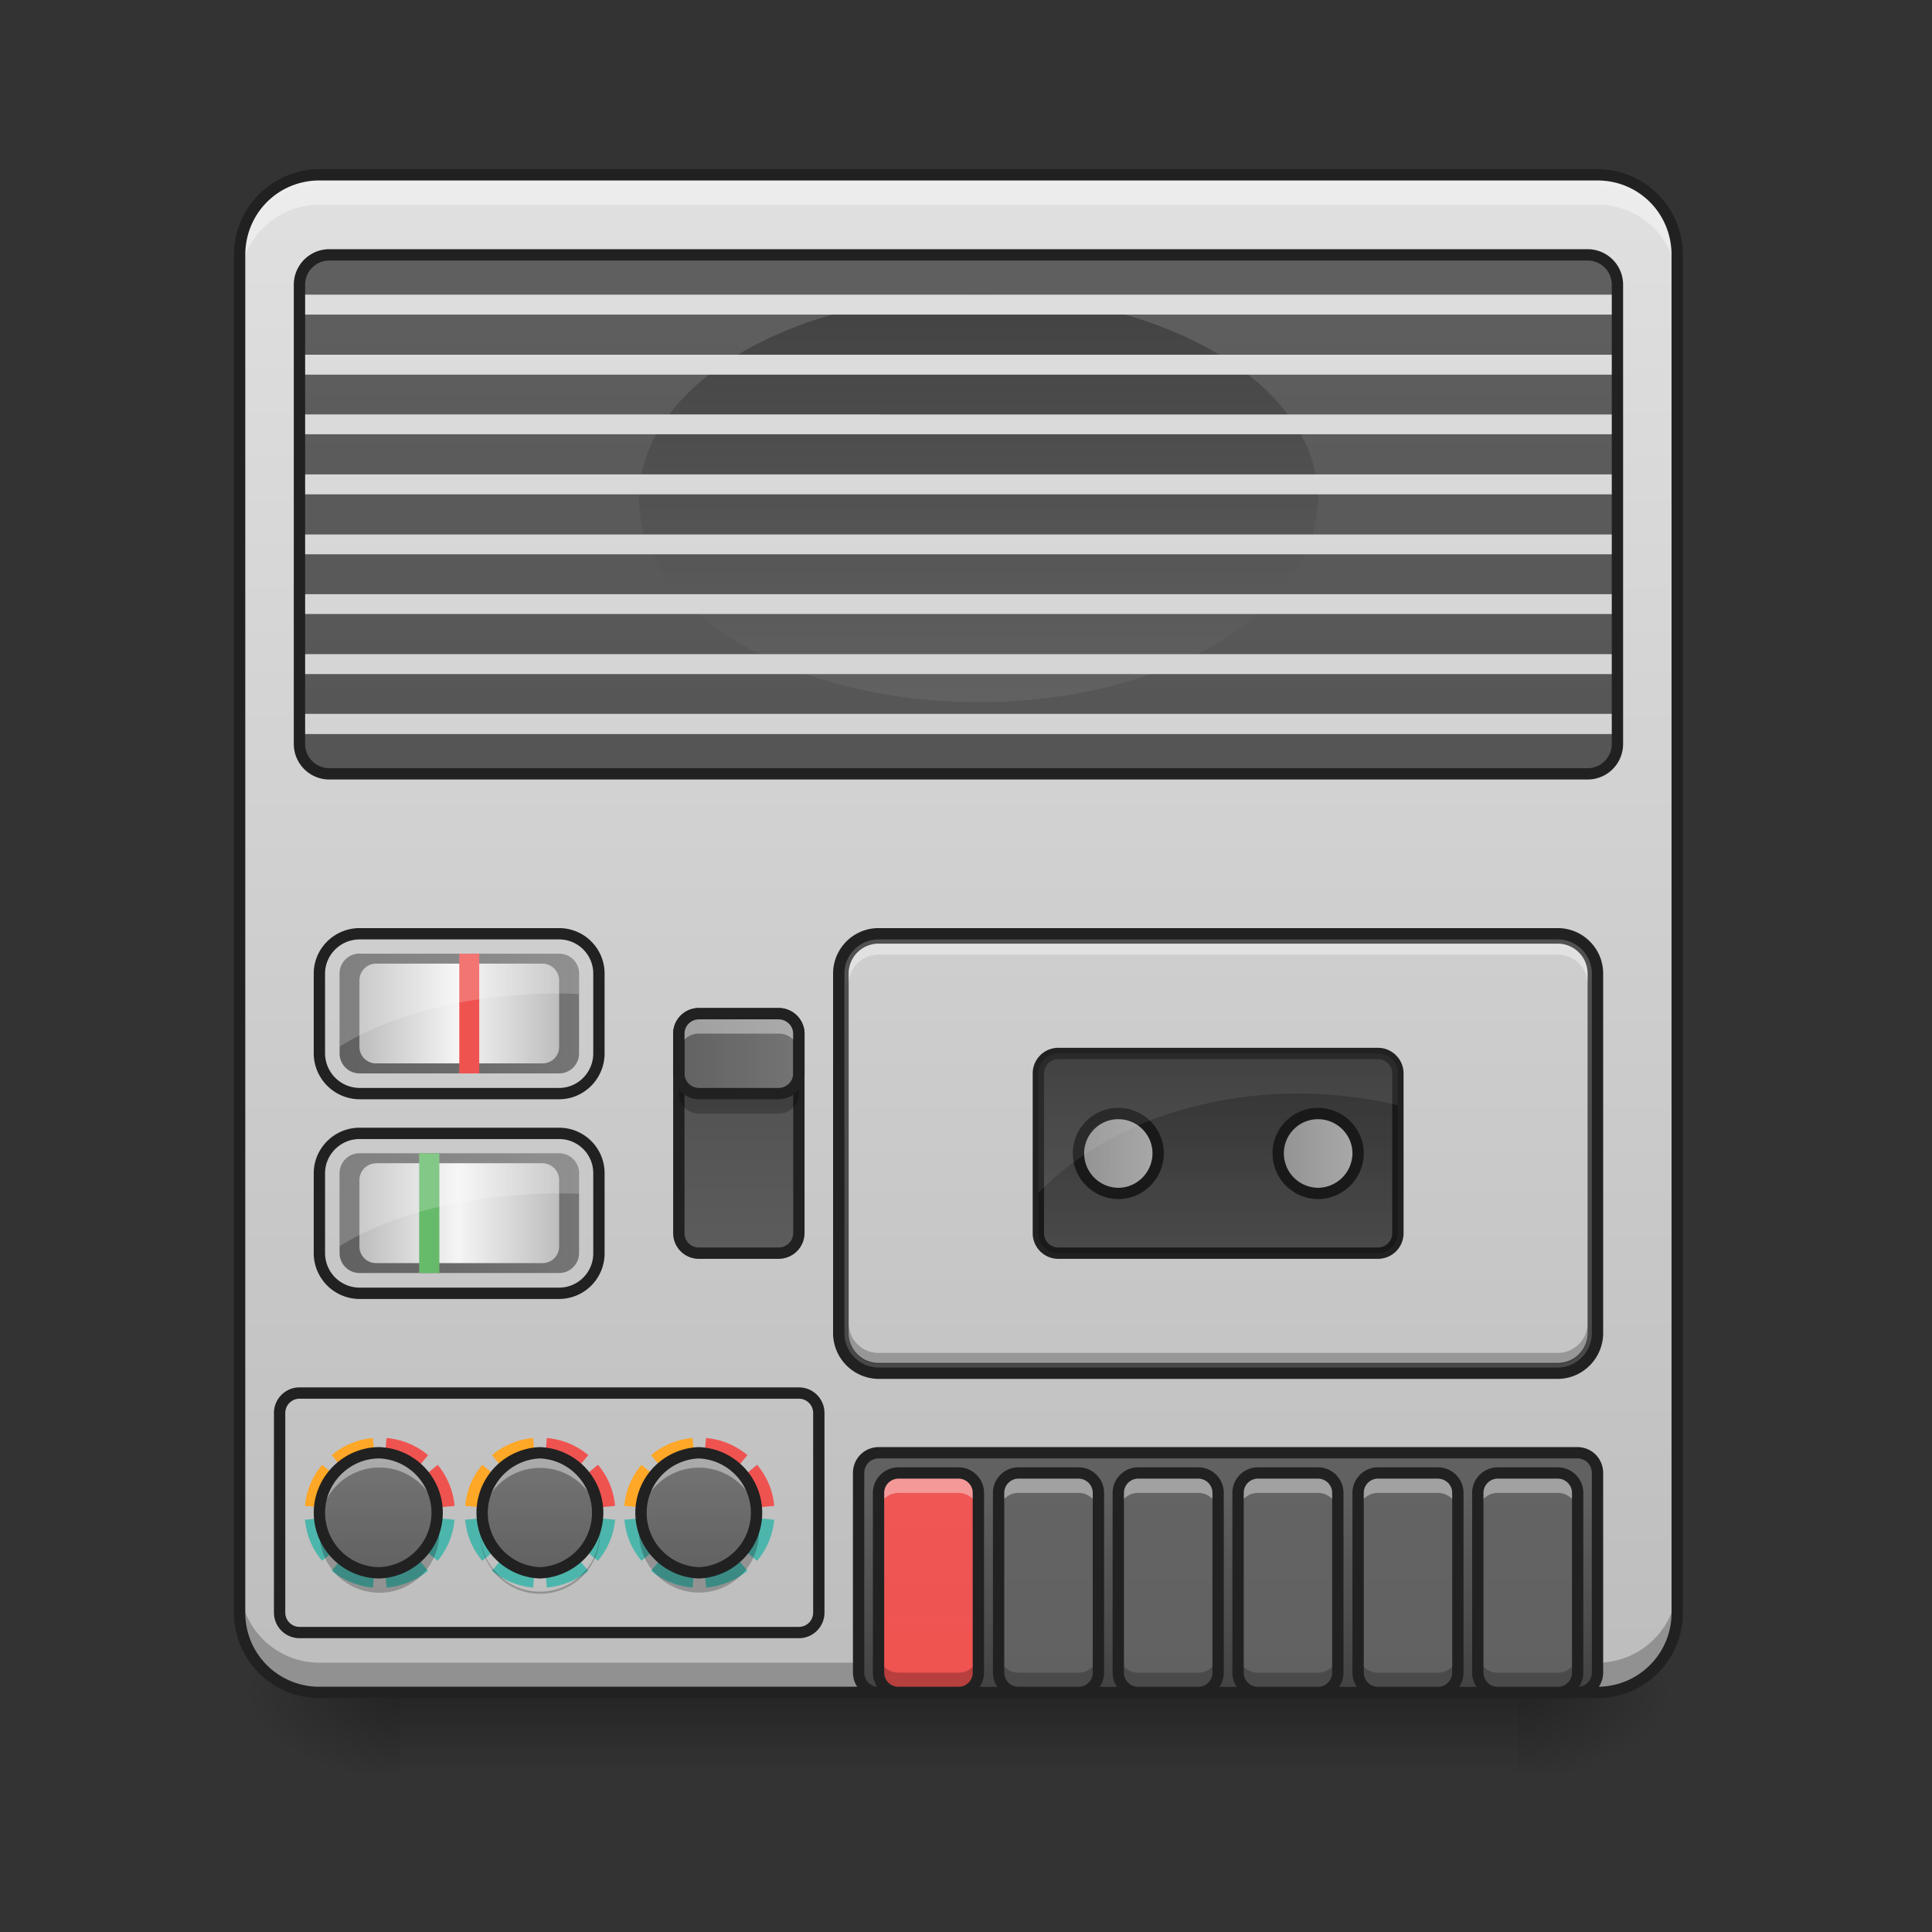 <svg xmlns="http://www.w3.org/2000/svg" width="22pt" height="22pt" viewBox="0 0 22 22"><rect x="0" y="0" width="22" height="22" fill="#333333" stroke="none"/><defs><linearGradient id="a" gradientUnits="userSpaceOnUse" x1="254" y1="233.5" x2="254" y2="254.667" gradientTransform="matrix(.043 0 0 .043 0 9.24)"><stop offset="0" stop-opacity=".275"/><stop offset="1" stop-opacity="0"/></linearGradient><radialGradient id="b" gradientUnits="userSpaceOnUse" cx="450.909" cy="189.579" fx="450.909" fy="189.579" r="21.167" gradientTransform="matrix(0 -.054 -.097 0 35.385 43.722)"><stop offset="0" stop-opacity=".314"/><stop offset=".222" stop-opacity=".275"/><stop offset="1" stop-opacity="0"/></radialGradient><radialGradient id="c" gradientUnits="userSpaceOnUse" cx="450.909" cy="189.579" fx="450.909" fy="189.579" r="21.167" gradientTransform="matrix(0 .054 .097 0 -13.555 -5.175)"><stop offset="0" stop-opacity=".314"/><stop offset=".222" stop-opacity=".275"/><stop offset="1" stop-opacity="0"/></radialGradient><radialGradient id="d" gradientUnits="userSpaceOnUse" cx="450.909" cy="189.579" fx="450.909" fy="189.579" r="21.167" gradientTransform="matrix(0 -.054 .097 0 -13.555 43.722)"><stop offset="0" stop-opacity=".314"/><stop offset=".222" stop-opacity=".275"/><stop offset="1" stop-opacity="0"/></radialGradient><radialGradient id="e" gradientUnits="userSpaceOnUse" cx="450.909" cy="189.579" fx="450.909" fy="189.579" r="21.167" gradientTransform="matrix(0 .054 -.097 0 35.385 -5.175)"><stop offset="0" stop-opacity=".314"/><stop offset=".222" stop-opacity=".275"/><stop offset="1" stop-opacity="0"/></radialGradient><linearGradient id="f" gradientUnits="userSpaceOnUse" x1="243.417" y1="-168.667" x2="243.417" y2="233.5" gradientTransform="matrix(.043 0 0 .043 0 9.24)"><stop offset="0" stop-color="#e0e0e0"/><stop offset="1" stop-color="#bdbdbd"/></linearGradient><linearGradient id="g" gradientUnits="userSpaceOnUse" x1="169.333" y1="95.917" x2="169.333" y2="-306.25" gradientTransform="matrix(.043 0 0 .043 .455 15.152)"><stop offset="0" stop-color="#424242"/><stop offset="1" stop-color="#616161"/></linearGradient><linearGradient id="h" gradientUnits="userSpaceOnUse" x1="328.083" y1="233.5" x2="328.083" y2="180.583" gradientTransform="matrix(.043 0 0 .043 0 9.24)"><stop offset="0" stop-color="#424242"/><stop offset="1" stop-color="#616161"/></linearGradient><linearGradient id="i" gradientUnits="userSpaceOnUse" x1="105.833" y1="233.5" x2="105.833" y2="-168.667" gradientTransform="matrix(.043 0 0 .043 5.23 9.24)"><stop offset="0" stop-color="#ef5350"/><stop offset="1" stop-color="#e57373"/></linearGradient><linearGradient id="j" gradientUnits="userSpaceOnUse" x1="105.833" y1="233.5" x2="105.833" y2="-168.667" gradientTransform="matrix(.043 0 0 .043 6.595 9.24)"><stop offset="0" stop-color="#616161"/><stop offset="1" stop-color="#757575"/></linearGradient><linearGradient id="k" gradientUnits="userSpaceOnUse" x1="105.833" y1="233.5" x2="105.833" y2="-168.667" gradientTransform="matrix(.043 0 0 .043 7.959 9.24)"><stop offset="0" stop-color="#616161"/><stop offset="1" stop-color="#757575"/></linearGradient><linearGradient id="l" gradientUnits="userSpaceOnUse" x1="105.833" y1="233.5" x2="105.833" y2="-168.667" gradientTransform="matrix(.043 0 0 .043 9.323 9.24)"><stop offset="0" stop-color="#616161"/><stop offset="1" stop-color="#757575"/></linearGradient><linearGradient id="m" gradientUnits="userSpaceOnUse" x1="105.833" y1="233.5" x2="105.833" y2="-168.667" gradientTransform="matrix(.043 0 0 .043 10.688 9.24)"><stop offset="0" stop-color="#616161"/><stop offset="1" stop-color="#757575"/></linearGradient><linearGradient id="n" gradientUnits="userSpaceOnUse" x1="105.833" y1="233.5" x2="105.833" y2="-168.667" gradientTransform="matrix(.043 0 0 .043 12.052 9.24)"><stop offset="0" stop-color="#616161"/><stop offset="1" stop-color="#757575"/></linearGradient><linearGradient id="o" gradientUnits="userSpaceOnUse" x1="150.225" y1="-332.179" x2="150.225" y2="110.204" gradientTransform="matrix(.041 0 0 .039 1.16 14.968)"><stop offset="0" stop-color="#e0e0e0"/><stop offset="1" stop-color="#bdbdbd"/></linearGradient><linearGradient id="p" gradientUnits="userSpaceOnUse" x1="333.375" y1="64.167" x2="333.375" y2="117.083" gradientTransform="matrix(.043 0 0 .043 0 9.24)"><stop offset="0" stop-color="#424242"/><stop offset="1" stop-color="#616161"/></linearGradient><linearGradient id="q" gradientUnits="userSpaceOnUse" x1="254" y1="233.5" x2="254" y2="-168.667" gradientTransform="matrix(.043 0 0 .043 0 9.24)"><stop offset="0" stop-color="#424242"/><stop offset="1" stop-color="#616161"/></linearGradient><linearGradient id="r" gradientUnits="userSpaceOnUse" x1="402.167" y1="-16.5" x2="402.167" y2="89.333" gradientTransform="matrix(.043 0 0 .043 -6.367 4.065)"><stop offset="0" stop-color="#424242"/><stop offset="1" stop-color="#616161"/></linearGradient><linearGradient id="s" gradientUnits="userSpaceOnUse" x1="254" y1="-168.667" x2="254" y2="233.5" gradientTransform="matrix(.043 0 0 .043 0 9.24)"><stop offset="0" stop-color="#e0e0e0"/><stop offset="1" stop-color="#bdbdbd"/></linearGradient><linearGradient id="t" gradientUnits="userSpaceOnUse" x1="95.25" y1="201.75" x2="95.25" y2="170" gradientTransform="matrix(.043 0 0 .043 0 9.24)"><stop offset="0" stop-color="#616161"/><stop offset="1" stop-color="#757575"/></linearGradient><linearGradient id="u" gradientUnits="userSpaceOnUse" x1="95.25" y1="201.75" x2="95.25" y2="170" gradientTransform="matrix(.043 0 0 .043 1.829 9.24)"><stop offset="0" stop-color="#616161"/><stop offset="1" stop-color="#757575"/></linearGradient><linearGradient id="v" gradientUnits="userSpaceOnUse" x1="95.25" y1="201.75" x2="95.25" y2="170" gradientTransform="matrix(.043 0 0 .043 3.638 9.24)"><stop offset="0" stop-color="#616161"/><stop offset="1" stop-color="#757575"/></linearGradient><linearGradient id="w" gradientUnits="userSpaceOnUse" x1="195.792" y1="117.083" x2="195.792" y2="53.583" gradientTransform="matrix(.043 0 0 .043 0 9.24)"><stop offset="0" stop-color="#e0e0e0"/><stop offset="1" stop-color="#bdbdbd"/></linearGradient><linearGradient id="x" gradientUnits="userSpaceOnUse" x1="178.417" y1="64.167" x2="213.167" y2="64.167" gradientTransform="matrix(.043 0 0 .043 0 9.24)"><stop offset="0" stop-color="#616161"/><stop offset="1" stop-color="#757575"/></linearGradient><linearGradient id="y" gradientUnits="userSpaceOnUse" x1="337.167" y1="90.625" x2="361.333" y2="90.625" gradientTransform="matrix(.043 0 0 .043 0 9.24)"><stop offset="0" stop-color="#bdbdbd"/><stop offset="1" stop-color="#e0e0e0"/></linearGradient><linearGradient id="z" gradientUnits="userSpaceOnUse" x1="284.25" y1="90.625" x2="308.417" y2="90.625" gradientTransform="matrix(.043 0 0 .043 0 9.24)"><stop offset="0" stop-color="#bdbdbd"/><stop offset="1" stop-color="#e0e0e0"/></linearGradient><linearGradient id="A" gradientUnits="userSpaceOnUse" x1="89.958" y1="53.583" x2="153.458" y2="53.583" gradientTransform="matrix(.043 0 0 .043 0 9.24)"><stop offset="0" stop-color="#616161"/><stop offset="1" stop-color="#757575"/></linearGradient><linearGradient id="B" gradientUnits="userSpaceOnUse" x1="95.25" y1="53.583" x2="148.167" y2="53.583" gradientTransform="matrix(.043 0 0 .043 0 9.24)"><stop offset="0" stop-color="#bdbdbd"/><stop offset=".493" stop-color="#f5f5f5"/><stop offset="1" stop-color="#bdbdbd"/></linearGradient><linearGradient id="C" gradientUnits="userSpaceOnUse" x1="89.958" y1="53.583" x2="153.458" y2="53.583" gradientTransform="matrix(.043 0 0 .043 0 11.513)"><stop offset="0" stop-color="#616161"/><stop offset="1" stop-color="#757575"/></linearGradient><linearGradient id="D" gradientUnits="userSpaceOnUse" x1="95.25" y1="53.583" x2="148.167" y2="53.583" gradientTransform="matrix(.043 0 0 .043 0 11.513)"><stop offset="0" stop-color="#bdbdbd"/><stop offset=".493" stop-color="#f5f5f5"/><stop offset="1" stop-color="#bdbdbd"/></linearGradient></defs><path d="M4.547 19.273H17.28v.91H4.547zm0 0" fill="url(#a)"/><path d="M17.281 19.273h1.82v-.91h-1.82zm0 0" fill="url(#b)"/><path d="M4.547 19.273H2.73v.91h1.817zm0 0" fill="url(#c)"/><path d="M4.547 19.273H2.73v-.91h1.817zm0 0" fill="url(#d)"/><path d="M17.281 19.273h1.82v.91h-1.82zm0 0" fill="url(#e)"/><path d="M3.637 1.992H18.19c.504 0 .91.406.91.91v15.461c0 .504-.406.91-.91.91H3.637a.908.908 0 0 1-.907-.91V2.903c0-.505.407-.91.907-.91zm0 0" fill="url(#f)"/><path d="M3.637 1.992a.905.905 0 0 0-.907.91v.114c0-.504.403-.91.907-.91H18.19c.504 0 .91.406.91.91v-.114a.909.909 0 0 0-.91-.91zm0 0" fill="#e6e6e6" fill-opacity=".588"/><path d="M10.004 10.633h7.734c.25 0 .453.203.453.453v4.094c0 .25-.203.457-.453.457h-7.734a.457.457 0 0 1-.453-.457v-4.094c0-.25.203-.453.453-.453zm0 0" fill="url(#g)"/><path d="M3.637 1.992a.905.905 0 0 0-.907.91v.34c0-.504.403-.91.907-.91H18.19c.504 0 .91.406.91.91v-.34a.909.909 0 0 0-.91-.91zm0 0" fill="#fff" fill-opacity=".392"/><path d="M3.637 19.273a.905.905 0 0 1-.907-.91v-.34c0 .504.403.91.907.91H18.19c.504 0 .91-.406.91-.91v.34c0 .504-.406.91-.91.91zm0 0" fill-opacity=".235"/><path d="M3.637 1.926a.976.976 0 0 0-.973.976v15.461c0 .54.438.973.973.973H18.19a.97.97 0 0 0 .973-.973V2.903a.974.974 0 0 0-.973-.977zm0 .129H18.19c.47 0 .844.375.844.847v15.461a.84.84 0 0 1-.844.844H3.637a.84.84 0 0 1-.844-.844V2.903c0-.473.375-.848.844-.848zm0 0" fill="#212121"/><path d="M10.004 16.543h7.96c.126 0 .227.102.227.23v2.274a.227.227 0 0 1-.226.226h-7.961a.227.227 0 0 1-.227-.226v-2.274c0-.128.102-.23.227-.23zm0 0" fill="url(#h)"/><path d="M10.234 16.773h.68c.125 0 .227.102.227.227v2.047a.227.227 0 0 1-.227.226h-.68a.228.228 0 0 1-.23-.226V17c0-.125.101-.227.23-.227zm0 0" fill="url(#i)"/><path d="M10.234 16.773a.228.228 0 0 0-.23.227v.227c0-.125.101-.227.23-.227h.68c.129 0 .227.102.227.227V17a.224.224 0 0 0-.227-.227zm0 0" fill="#fff" fill-opacity=".392"/><path d="M10.234 19.273a.228.228 0 0 1-.23-.226v-.227c0 .125.101.227.23.227h.68a.224.224 0 0 0 .227-.227v.227a.224.224 0 0 1-.227.226zm0 0" fill-opacity=".235"/><path d="M10.234 16.773h.68c.125 0 .227.102.227.227v2.047a.227.227 0 0 1-.227.226h-.68a.228.228 0 0 1-.23-.226V17c0-.125.101-.227.23-.227zm0 0" fill="none" stroke-width=".129" stroke-linecap="round" stroke-linejoin="round" stroke="#212121"/><path d="M11.598 16.773h.683c.125 0 .227.102.227.227v2.047a.227.227 0 0 1-.227.226h-.683a.227.227 0 0 1-.227-.226V17c0-.125.102-.227.227-.227zm0 0" fill="url(#j)"/><path d="M11.598 16.773a.227.227 0 0 0-.227.227v.227c0-.125.102-.227.227-.227h.683c.125 0 .227.102.227.227V17a.227.227 0 0 0-.227-.227zm0 0" fill="#fff" fill-opacity=".392"/><path d="M11.598 19.273a.227.227 0 0 1-.227-.226v-.227c0 .125.102.227.227.227h.683a.227.227 0 0 0 .227-.227v.227a.227.227 0 0 1-.227.226zm0 0" fill-opacity=".235"/><path d="M11.598 16.773h.683c.125 0 .227.102.227.227v2.047a.227.227 0 0 1-.227.226h-.683a.227.227 0 0 1-.227-.226V17c0-.125.102-.227.227-.227zm0 0" fill="none" stroke-width=".129" stroke-linecap="round" stroke-linejoin="round" stroke="#212121"/><path d="M12.96 16.773h.685c.125 0 .226.102.226.227v2.047a.227.227 0 0 1-.226.226h-.684a.227.227 0 0 1-.227-.226V17c0-.125.102-.227.227-.227zm0 0" fill="url(#k)"/><path d="M12.96 16.773a.227.227 0 0 0-.226.227v.227c0-.125.102-.227.227-.227h.684c.125 0 .226.102.226.227V17a.227.227 0 0 0-.226-.227zm0 0" fill="#fff" fill-opacity=".392"/><path d="M12.96 19.273a.227.227 0 0 1-.226-.226v-.227c0 .125.102.227.227.227h.684a.227.227 0 0 0 .226-.227v.227a.227.227 0 0 1-.226.226zm0 0" fill-opacity=".235"/><path d="M12.96 16.773h.685c.125 0 .226.102.226.227v2.047a.227.227 0 0 1-.226.226h-.684a.227.227 0 0 1-.227-.226V17c0-.125.102-.227.227-.227zm0 0" fill="none" stroke-width=".129" stroke-linecap="round" stroke-linejoin="round" stroke="#212121"/><path d="M14.324 16.773h.684c.125 0 .226.102.226.227v2.047a.227.227 0 0 1-.226.226h-.684a.227.227 0 0 1-.226-.226V17c0-.125.101-.227.226-.227zm0 0" fill="url(#l)"/><path d="M14.324 16.773a.227.227 0 0 0-.226.227v.227c0-.125.101-.227.226-.227h.684c.125 0 .226.102.226.227V17a.227.227 0 0 0-.226-.227zm0 0" fill="#fff" fill-opacity=".392"/><path d="M14.324 19.273a.227.227 0 0 1-.226-.226v-.227c0 .125.101.227.226.227h.684a.227.227 0 0 0 .226-.227v.227a.227.227 0 0 1-.226.226zm0 0" fill-opacity=".235"/><path d="M14.324 16.773h.684c.125 0 .226.102.226.227v2.047a.227.227 0 0 1-.226.226h-.684a.227.227 0 0 1-.226-.226V17c0-.125.101-.227.226-.227zm0 0" fill="none" stroke-width=".129" stroke-linecap="round" stroke-linejoin="round" stroke="#212121"/><path d="M15.691 16.773h.68c.129 0 .23.102.23.227v2.047a.228.228 0 0 1-.23.226h-.68a.227.227 0 0 1-.226-.226V17c0-.125.101-.227.226-.227zm0 0" fill="url(#m)"/><path d="M15.691 16.773a.227.227 0 0 0-.226.227v.227c0-.125.101-.227.226-.227h.68c.129 0 .23.102.23.227V17a.228.228 0 0 0-.23-.227zm0 0" fill="#fff" fill-opacity=".392"/><path d="M15.691 19.273a.227.227 0 0 1-.226-.226v-.227c0 .125.101.227.226.227h.68c.129 0 .23-.102.23-.227v.227a.228.228 0 0 1-.23.226zm0 0" fill-opacity=".235"/><path d="M15.691 16.773h.68c.129 0 .23.102.23.227v2.047a.228.228 0 0 1-.23.226h-.68a.227.227 0 0 1-.226-.226V17c0-.125.101-.227.226-.227zm0 0" fill="none" stroke-width=".129" stroke-linecap="round" stroke-linejoin="round" stroke="#212121"/><path d="M17.055 16.773h.683c.125 0 .227.102.227.227v2.047a.227.227 0 0 1-.227.226h-.683a.227.227 0 0 1-.227-.226V17c0-.125.102-.227.227-.227zm0 0" fill="url(#n)"/><path d="M17.055 16.773a.227.227 0 0 0-.227.227v.227c0-.125.102-.227.227-.227h.683c.125 0 .227.102.227.227V17a.227.227 0 0 0-.227-.227zm0 0" fill="#fff" fill-opacity=".392"/><path d="M17.055 19.273a.227.227 0 0 1-.227-.226v-.227c0 .125.102.227.227.227h.683a.227.227 0 0 0 .227-.227v.227a.227.227 0 0 1-.227.226zm0 0" fill-opacity=".235"/><path d="M17.055 16.773h.683c.125 0 .227.102.227.227v2.047a.227.227 0 0 1-.227.226h-.683a.227.227 0 0 1-.227-.226V17c0-.125.102-.227.227-.227zm0 0" fill="none" stroke-width=".129" stroke-linecap="round" stroke-linejoin="round" stroke="#212121"/><path d="M10.004 16.543h7.96c.126 0 .227.102.227.23v2.274a.227.227 0 0 1-.226.226h-7.961a.227.227 0 0 1-.227-.226v-2.274c0-.128.102-.23.227-.23zm0 0" fill="none" stroke-width=".129" stroke-linecap="round" stroke-linejoin="round" stroke="#212121"/><path d="M10.004 10.633h7.734c.25 0 .453.203.453.453v4.094c0 .25-.203.457-.453.457h-7.734a.457.457 0 0 1-.453-.457v-4.094c0-.25.203-.453.453-.453zm0 0" fill="none" stroke-width=".129" stroke-linecap="round" stroke="#212121"/><path d="M10.004 10.746h7.734a.34.34 0 0 1 .34.34v4.094a.34.34 0 0 1-.34.34h-7.734a.34.34 0 0 1-.34-.34v-4.094a.34.34 0 0 1 .34-.34zm0 0" fill="url(#o)"/><path d="M12.05 11.996h3.641c.125 0 .227.102.227.227v1.82a.227.227 0 0 1-.227.227h-3.64a.227.227 0 0 1-.227-.227v-1.82c0-.125.102-.227.227-.227zm0 0" fill="url(#p)"/><path d="M3.754 2.902h14.324a.34.34 0 0 1 .34.34v5.23a.34.34 0 0 1-.34.34H3.754a.34.34 0 0 1-.344-.34v-5.23a.34.34 0 0 1 .344-.34zm0 0" fill="url(#q)"/><path d="M11.14 3.355c2.137 0 3.868 1.04 3.868 2.32 0 1.282-1.73 2.321-3.867 2.321-2.133 0-3.864-1.039-3.864-2.32s1.73-2.32 3.864-2.32zm0 0" fill="url(#r)"/><path d="M3.41 3.355v.227h15.008v-.227zm0 .684v.227h15.008v-.227zm0 .68v.226h15.008V4.72zm0 .683v.227h15.008v-.227zm0 .684v.226h15.008v-.226zm0 .68v.226h15.008v-.226zm0 .683v.227h15.008v-.227zm0 .68v.23h15.008v-.23zm0 0" fill="url(#s)"/><path d="M4.324 17.227l-.851.078a.83.83 0 0 0 .195.468zm0 0l.66.546a.854.854 0 0 0 .192-.468zm0 0l.078.851a.878.878 0 0 0 .473-.191zm0 0l-.547.66a.866.866 0 0 0 .47.191zm0 0" fill="#4db6ac"/><path d="M4.246 16.375a.842.842 0 0 0-.469.195l.543.653v-.035zm-.578.305a.83.83 0 0 0-.195.468l.847.079v-.004zm0 0" fill="#ffa726"/><path d="M4.402 16.375l-.078.852.852-.079a.854.854 0 0 0-.192-.468l-.66.547.551-.657a.853.853 0 0 0-.473-.195zm-.078.852l-.004-.04v.036l.004.004-.004-.004v.004zm0 0" fill="#ef5350"/><path d="M4.32 16.543a.684.684 0 0 1 0 1.367.687.687 0 0 1-.683-.683c0-.375.308-.684.683-.684zm0 0" fill="url(#t)"/><path d="M3.648 17.34a.682.682 0 0 0 .672.797.682.682 0 0 0 .672-.797.68.68 0 0 1-1.344 0zm0 0" fill-opacity=".235"/><path d="M4.32 16.543a.682.682 0 0 0-.675.77.68.68 0 0 1 1.351 0 .682.682 0 0 0-.676-.77zm0 0" fill="#fff" fill-opacity=".392"/><path d="M4.32 16.543a.684.684 0 0 1 0 1.367.687.687 0 0 1-.683-.683c0-.375.308-.684.683-.684zm0 0" fill="none" stroke-width=".129" stroke-linecap="round" stroke-linejoin="round" stroke="#212121"/><path d="M6.148 17.227l-.851.078a.83.83 0 0 0 .195.468zm0 0l.66.546a.83.83 0 0 0 .196-.468zm0 0l.079.851a.878.878 0 0 0 .472-.191zm0 0l-.546.66a.866.866 0 0 0 .468.191zm0 0" fill="#4db6ac"/><path d="M6.07 16.375a.842.842 0 0 0-.468.195l.543.653v-.035zm-.578.305a.83.83 0 0 0-.195.468l.848.079v-.004zm0 0" fill="#ffa726"/><path d="M6.227 16.375l-.079.852.856-.079a.83.83 0 0 0-.195-.468l-.66.547.55-.657a.842.842 0 0 0-.472-.195zm-.079.852l-.003-.04v.036l.003.004-.003-.004v.004zm0 0" fill="#ef5350"/><path d="M6.148 16.543a.684.684 0 0 1 0 1.367.684.684 0 0 1 0-1.367zm0 0" fill="url(#u)"/><path d="M5.477 17.34c-.008.039-.008.074-.008.113a.682.682 0 1 0 1.352-.113.68.68 0 1 1-1.344 0zm0 0" fill-opacity=".235"/><path d="M6.148 16.543a.679.679 0 0 0-.675.77.683.683 0 0 1 .675-.598c.352 0 .637.262.676.598a.682.682 0 0 0-.676-.77zm0 0" fill="#fff" fill-opacity=".392"/><path d="M6.148 16.543a.684.684 0 0 1 0 1.367.684.684 0 0 1 0-1.367zm0 0" fill="none" stroke-width=".129" stroke-linecap="round" stroke-linejoin="round" stroke="#212121"/><path d="M7.96 17.227l-.85.078a.83.83 0 0 0 .195.468zm0 0l.661.546a.83.83 0 0 0 .195-.468zm0 0l.08.851a.866.866 0 0 0 .472-.191zm0 0l-.546.66a.866.866 0 0 0 .473.191zm0 0" fill="#4db6ac"/><path d="M7.887 16.375a.842.842 0 0 0-.473.195l.543.653v-.035zm-.582.305a.83.83 0 0 0-.196.468l.848.079v-.004zm0 0" fill="#ffa726"/><path d="M8.04 16.375l-.08.852.856-.079a.83.83 0 0 0-.195-.468l-.66.547.55-.657a.842.842 0 0 0-.472-.195zm-.08.852l-.003-.04v.036l.004.004-.004-.004v.004zm0 0" fill="#ef5350"/><path d="M7.957 16.543a.684.684 0 0 1 0 1.367.684.684 0 0 1 0-1.367zm0 0" fill="url(#v)"/><path d="M7.285 17.34c-.004.039-.008.074-.008.113a.681.681 0 1 0 1.364 0c0-.039-.004-.074-.008-.113a.685.685 0 0 1-1.348 0zm0 0" fill-opacity=".235"/><path d="M7.957 16.543a.681.681 0 0 0-.676.77.683.683 0 0 1 1.356 0c.004-.028.004-.06.004-.086a.682.682 0 0 0-.684-.684zm0 0" fill="#fff" fill-opacity=".392"/><path d="M7.957 16.543a.684.684 0 0 1 0 1.367.684.684 0 0 1 0-1.367zm0 0" fill="none" stroke-width=".129" stroke-linecap="round" stroke-linejoin="round" stroke="#212121"/><path d="M3.41 15.863h5.688c.125 0 .226.102.226.227v2.273a.227.227 0 0 1-.226.227H3.41a.227.227 0 0 1-.226-.227V16.09c0-.125.101-.227.226-.227zm0 0" fill="none" stroke-width=".129" stroke-linecap="round" stroke-linejoin="round" stroke="#212121"/><path d="M7.957 11.543h.91a.23.23 0 0 1 .23.227v2.273a.23.23 0 0 1-.23.227h-.91a.227.227 0 0 1-.227-.227V11.77c0-.125.102-.227.227-.227zm0 0" fill="url(#w)"/><path d="M7.957 11.543h.91a.23.23 0 0 1 .23.227v2.273a.23.23 0 0 1-.23.227h-.91a.227.227 0 0 1-.227-.227V11.77c0-.125.102-.227.227-.227zm0 0" fill-opacity=".588"/><path d="M7.957 11.543h.91a.23.23 0 0 1 .23.227v.453c0 .125-.105.23-.23.23h-.91a.23.23 0 0 1-.227-.23v-.453c0-.125.102-.227.227-.227zm0 0" fill="url(#x)"/><path d="M7.957 11.543h.91a.23.23 0 0 1 .23.227v2.273a.23.23 0 0 1-.23.227h-.91a.227.227 0 0 1-.227-.227V11.77c0-.125.102-.227.227-.227zm0 0" fill="none" stroke-width=".129" stroke-linecap="round" stroke-linejoin="round" stroke="#212121"/><path d="M7.957 11.543a.227.227 0 0 0-.227.227v.226c0-.125.102-.226.227-.226h.91c.13 0 .23.101.23.226v-.226a.228.228 0 0 0-.23-.227zm0 0" fill="#fff" fill-opacity=".392"/><path d="M7.957 12.68a.227.227 0 0 1-.227-.227v-.23c0 .129.102.23.227.23h.91c.13 0 .23-.101.23-.23v.23a.228.228 0 0 1-.23.227zm0 0" fill-opacity=".235"/><path d="M7.957 11.543h.91a.23.23 0 0 1 .23.227v.453c0 .125-.105.23-.23.23h-.91a.23.23 0 0 1-.227-.23v-.453c0-.125.102-.227.227-.227zm0 0" fill="none" stroke-width=".129" stroke-linecap="round" stroke-linejoin="round" stroke="#212121"/><path d="M15.008 12.68c.25 0 .457.203.457.453a.46.46 0 0 1-.457.457.457.457 0 0 1-.453-.457c0-.25.203-.453.453-.453zm0 0" fill="url(#y)"/><path d="M12.734 12.68c.25 0 .454.203.454.453s-.204.457-.454.457a.457.457 0 0 1-.453-.457c0-.25.203-.453.453-.453zm0 0" fill="url(#z)"/><path d="M12.05 11.996h3.641c.125 0 .227.102.227.227v1.82a.227.227 0 0 1-.227.227h-3.64a.227.227 0 0 1-.227-.227v-1.82c0-.125.102-.227.227-.227zm0 0" fill="none" stroke-width=".129" stroke-linecap="round" stroke-linejoin="round" stroke="#212121"/><path d="M15.008 12.68c.25 0 .457.203.457.453a.46.46 0 0 1-.457.457.457.457 0 0 1-.453-.457c0-.25.203-.453.453-.453zm0 0M12.734 12.68c.25 0 .454.203.454.453s-.204.457-.454.457a.457.457 0 0 1-.453-.457c0-.25.203-.453.453-.453zm0 0" fill="none" stroke-width=".129" stroke-linecap="round" stroke-linejoin="round" stroke="#212121"/><path d="M12.05 11.996h3.641c.125 0 .227.102.227.227v1.82a.227.227 0 0 1-.227.227h-3.64a.227.227 0 0 1-.227-.227v-1.82c0-.125.102-.227.227-.227zm0 0" fill-opacity=".235"/><path d="M4.094 10.633h2.273c.25 0 .453.203.453.453v.91c0 .25-.203.457-.453.457H4.094a.46.46 0 0 1-.457-.457v-.91c0-.25.207-.453.457-.453zm0 0" fill="none" stroke-width=".129" stroke-linecap="round" stroke-linejoin="round" stroke="#212121"/><path d="M4.094 10.86h2.273c.125 0 .227.1.227.226v.91a.227.227 0 0 1-.227.227H4.094a.227.227 0 0 1-.227-.227v-.91c0-.125.102-.227.227-.227zm0 0" fill="url(#A)"/><path d="M4.281 10.973h1.895c.105 0 .191.086.191.191v.758a.188.188 0 0 1-.191.187H4.28a.188.188 0 0 1-.187-.187v-.758a.19.19 0 0 1 .187-.191zm0 0" fill="url(#B)"/><path d="M5.23 10.86h.227v1.363H5.23zm0 0" fill="#ef5350"/><path d="M4.094 10.86a.227.227 0 0 0-.227.226v.832c.582-.367 1.485-.605 2.5-.605.078 0 .153.003.227.007v-.234a.227.227 0 0 0-.227-.227zm0 0" fill="#fff" fill-opacity=".196"/><path d="M4.094 12.906h2.273c.25 0 .453.203.453.453v.91a.454.454 0 0 1-.453.458H4.094a.458.458 0 0 1-.457-.457v-.91c0-.25.207-.454.457-.454zm0 0" fill="none" stroke-width=".129" stroke-linecap="round" stroke-linejoin="round" stroke="#212121"/><path d="M4.094 13.133h2.273c.125 0 .227.101.227.226v.91a.227.227 0 0 1-.227.227H4.094a.227.227 0 0 1-.227-.226v-.91c0-.126.102-.227.227-.227zm0 0" fill="url(#C)"/><path d="M4.281 13.246h1.895c.105 0 .191.086.191.191v.758a.188.188 0 0 1-.191.188H4.28a.188.188 0 0 1-.187-.188v-.758a.19.19 0 0 1 .187-.19zm0 0" fill="url(#D)"/><path d="M4.773 13.133h.23v1.363h-.23zm0 0" fill="#66bb6a"/><path d="M4.094 13.133a.227.227 0 0 0-.227.226v.832c.582-.367 1.485-.601 2.5-.601.078 0 .153 0 .227.004v-.235a.227.227 0 0 0-.227-.226zm0 0" fill="#fff" fill-opacity=".196"/><path d="M3.754 2.902h14.324a.34.34 0 0 1 .34.34v5.23a.34.34 0 0 1-.34.34H3.754a.34.34 0 0 1-.344-.34v-5.23a.34.34 0 0 1 .344-.34zm0 0" fill="none" stroke-width=".129" stroke-linecap="round" stroke-linejoin="round" stroke="#212121"/><path d="M10.004 10.746a.34.34 0 0 0-.34.34v.125c0-.191.152-.34.34-.34h7.734c.188 0 .34.149.34.34v-.125a.34.34 0 0 0-.34-.34zm0 0" fill="#fff" fill-opacity=".392"/><path d="M10.004 15.531a.34.34 0 0 1-.34-.34v-.125c0 .188.152.34.34.34h7.734a.34.34 0 0 0 .34-.34v.125a.34.34 0 0 1-.34.34zm0 0" fill-opacity=".235"/><path d="M12.05 11.996a.227.227 0 0 0-.226.227v1.363c.66-.688 1.735-1.133 2.957-1.133.399 0 .778.047 1.137.133v-.363a.227.227 0 0 0-.227-.227zm0 0" fill="#fff" fill-opacity=".078"/></svg>